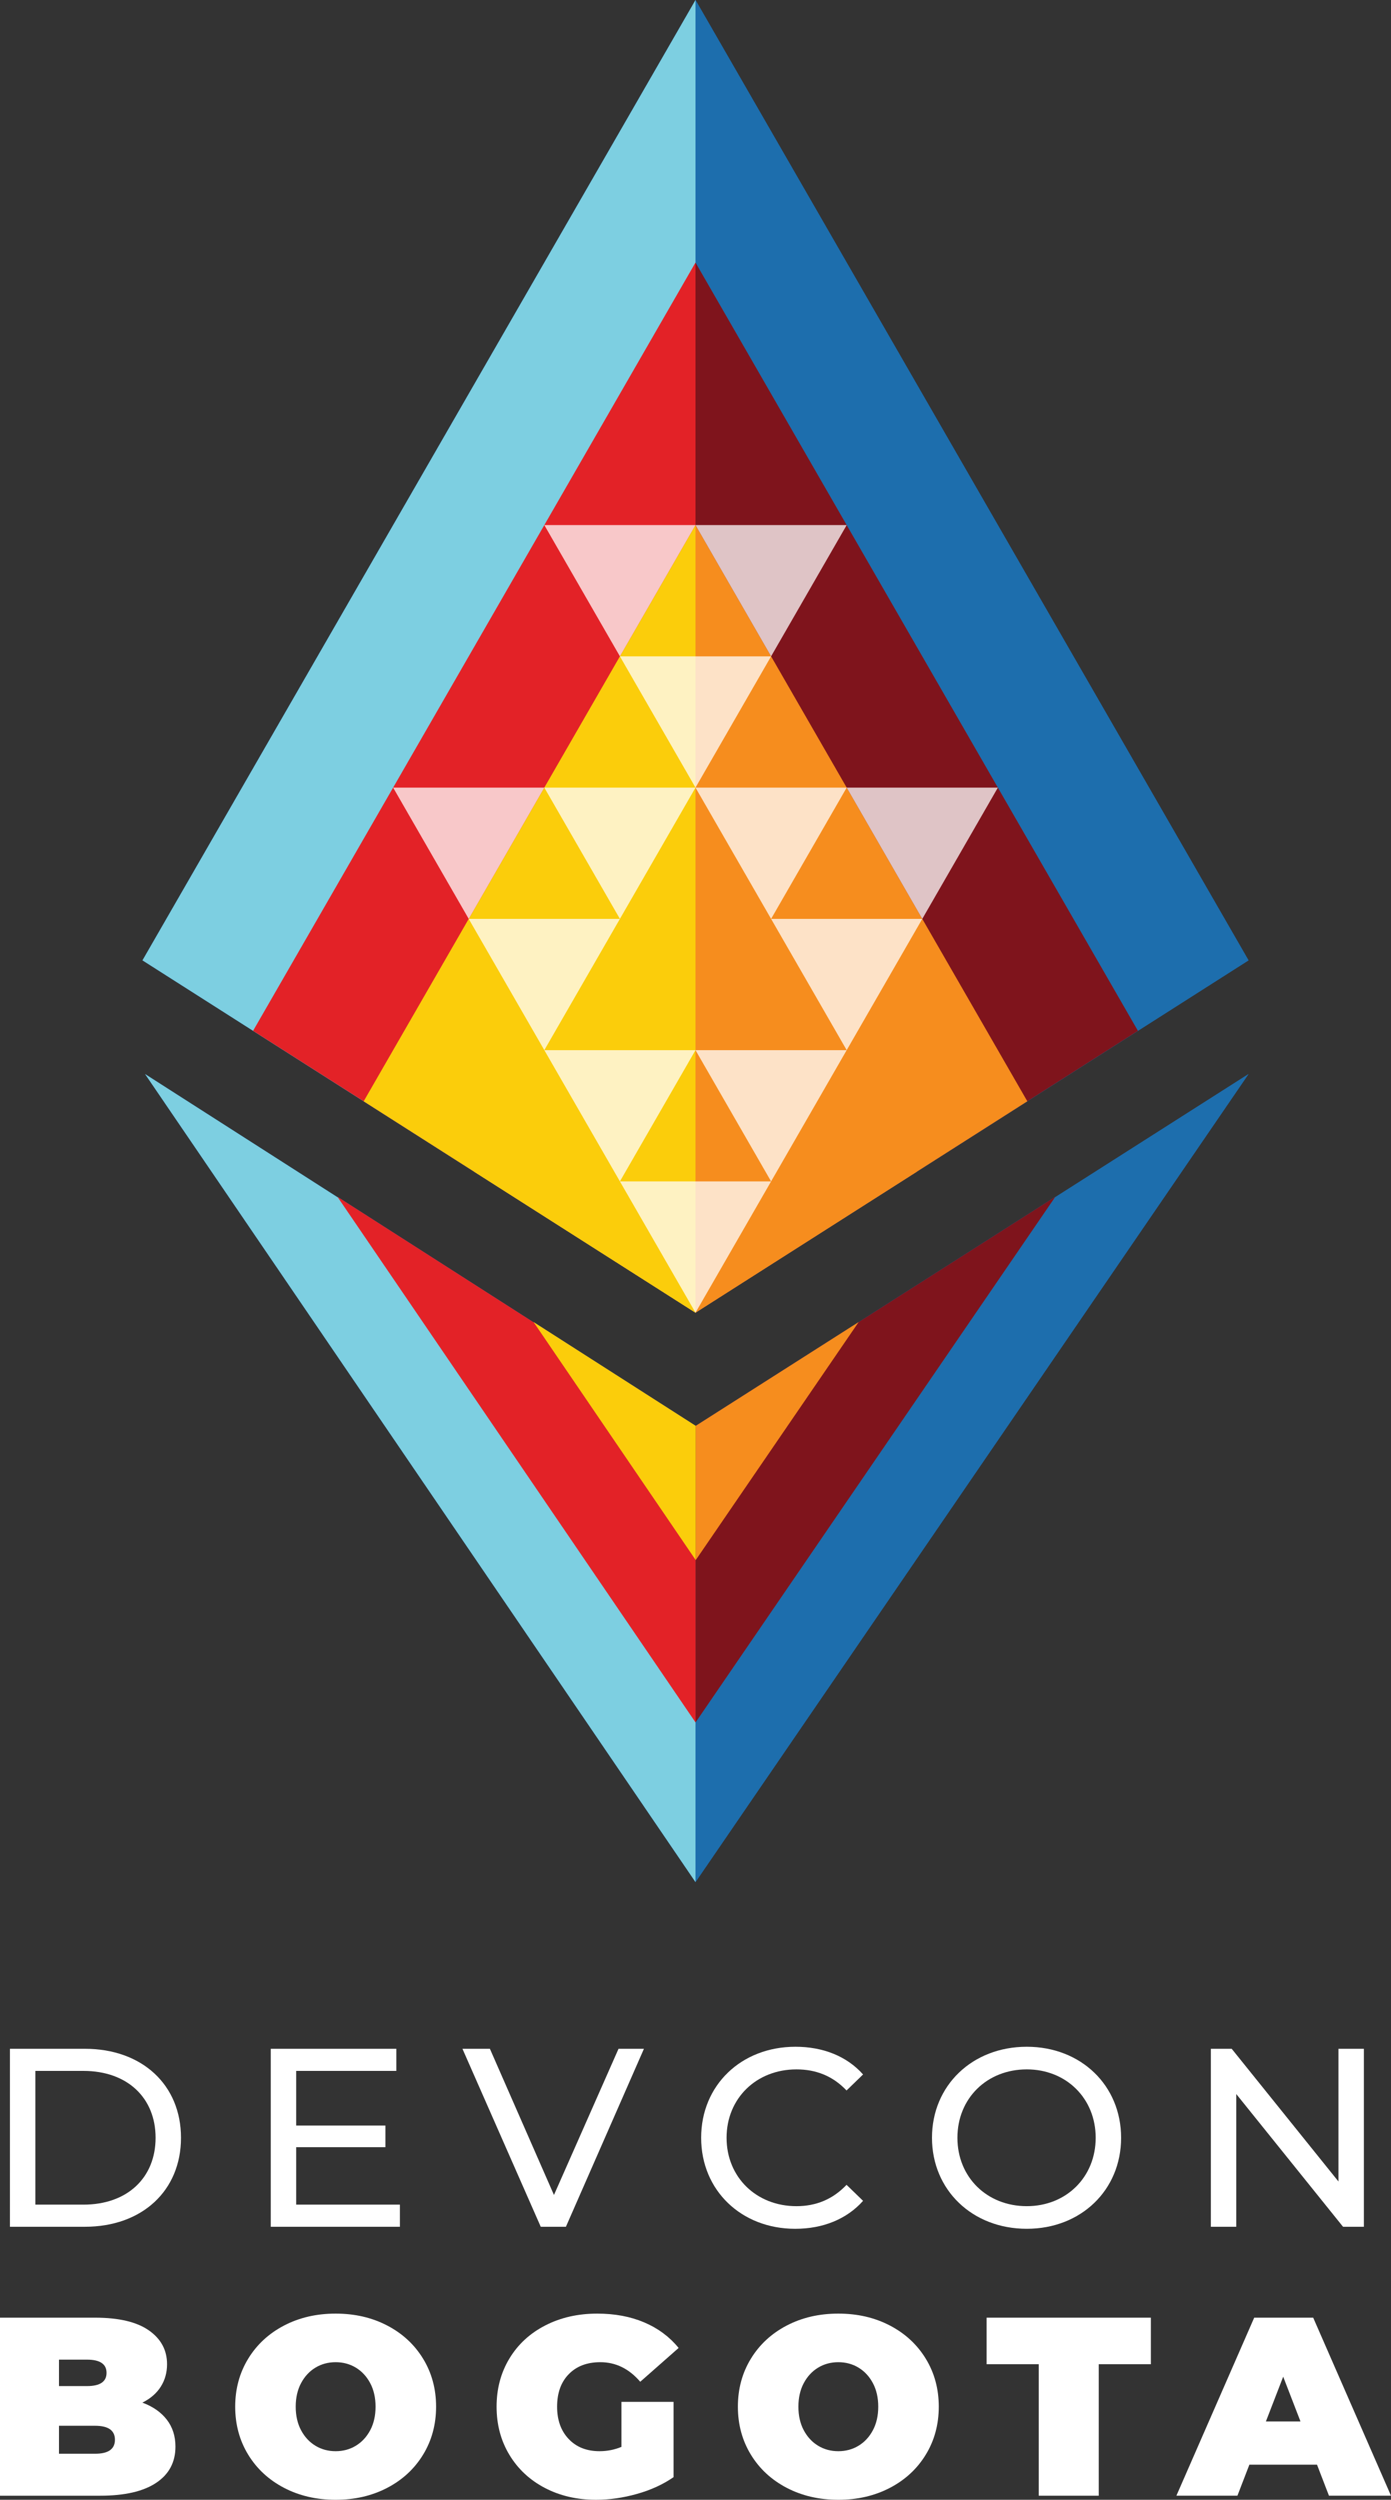 <?xml version="1.0" encoding="iso-8859-1"?>
<!-- Generator: Adobe Illustrator 25.2.1, SVG Export Plug-In . SVG Version: 6.00 Build 0)  -->
<svg version="1.1" id="Layer_1" xmlns="http://www.w3.org/2000/svg" xmlns:xlink="http://www.w3.org/1999/xlink" x="0px" y="0px"
	 width="230.498px" height="414.123px" viewBox="0 0 230.498 414.123" enable-background="new 0 0 230.498 414.123"
	 xml:space="preserve">
<rect x="0" y="0" width="230.498" height="414.123" fill="#333333" stroke="none"/>
<g>
	<g>
		<polygon fill="#1C63AD" points="23.606,159.097 41.935,170.77 41.935,170.77 60.264,182.443 60.264,182.443 115.249,217.464 
			151.906,194.117 151.906,194.117 206.892,159.097 115.249,0 		"/>
		<polygon fill="#1C63AD" points="174.877,198.256 115.285,236.21 88.417,219.017 88.462,219.085 55.912,198.256 55.996,198.379 
			24.033,177.927 115.249,311.795 206.892,177.927 174.803,198.364 		"/>
		<rect x="115.036" y="270.712" fill="none" width="0.001" height="0"/>
		<polygon fill="#7DCFE1" points="23.607,159.097 115.249,217.464 115.249,0 		"/>
		<polygon fill="#1D6EAD" points="206.892,159.097 115.249,217.464 115.249,0 		"/>
		<polygon fill="#E32227" points="41.935,170.77 115.249,217.464 115.249,43.493 		"/>
		<polygon fill="#7F141C" points="188.563,170.77 115.249,217.464 115.249,43.493 		"/>
		<polygon fill="#FBCD0B" points="60.264,182.443 115.249,217.464 115.249,86.986 		"/>
		<polygon fill="#F68D1E" points="170.235,182.443 115.249,217.464 115.249,86.986 		"/>
		<polygon fill="#FBCD0B" points="78.592,194.117 115.249,217.464 115.249,130.478 		"/>
		<polygon fill="#F68D1E" points="151.906,194.117 115.249,217.464 115.249,130.478 		"/>
		<path fill="#F8EE5F" d="M115.249,217.464"/>
		<polygon fill="#1D6EAD" points="206.892,177.927 115.249,311.795 115.249,236.294 		"/>
		<polygon fill="#7DCFE1" points="24.033,177.927 115.249,311.795 115.249,236.294 		"/>
		<polygon fill="#7F141C" points="174.877,198.256 115.256,285.348 115.256,236.229 		"/>
		<polygon fill="#E32227" points="55.912,198.256 115.256,285.348 115.256,236.229 		"/>
		<polygon fill="#F68D1E" points="142.284,219.017 115.287,258.452 115.287,236.211 		"/>
		<polygon fill="#FBCD0B" points="88.417,219.017 115.287,258.452 115.287,236.211 		"/>
		<polygon opacity="0.75" fill="#FFFFFF" points="115.249,217.464 127.776,195.717 102.723,195.717 		"/>
		<polygon opacity="0.75" fill="#FFFFFF" points="115.249,130.478 127.776,108.732 102.723,108.732 		"/>
		<polygon opacity="0.75" fill="#FFFFFF" points="127.776,152.225 140.302,130.478 115.249,130.478 		"/>
		<polygon opacity="0.75" fill="#FFFFFF" points="152.828,152.225 165.355,130.478 140.302,130.478 		"/>
		<polygon opacity="0.75" fill="#FFFFFF" points="140.302,173.971 152.828,152.225 127.776,152.225 		"/>
		<polygon opacity="0.75" fill="#FFFFFF" points="127.776,195.717 140.302,173.971 115.249,173.971 		"/>
		<polygon opacity="0.75" fill="#FFFFFF" points="102.723,195.717 115.249,173.971 90.197,173.971 		"/>
		<polygon opacity="0.75" fill="#FFFFFF" points="77.67,152.225 65.144,130.478 90.197,130.478 		"/>
		<polygon opacity="0.75" fill="#FFFFFF" points="90.197,173.971 77.67,152.225 102.723,152.225 		"/>
		<polygon opacity="0.75" fill="#FFFFFF" points="102.723,152.225 90.197,130.478 115.249,130.478 		"/>
		<polygon opacity="0.75" fill="#FFFFFF" points="127.776,108.732 140.302,86.986 115.249,86.986 		"/>
		<polygon opacity="0.75" fill="#FFFFFF" points="102.723,108.732 90.197,86.986 115.249,86.986 		"/>
	</g>
	<g>
		<g>
			<g>
				<path fill="#FFFFFF" d="M1.646,339.409h12.425c9.478,0,15.922,5.982,15.922,14.742c0,8.762-6.444,14.742-15.922,14.742H1.646
					V339.409z M13.819,365.229c7.288,0,11.963-4.464,11.963-11.078s-4.675-11.078-11.963-11.078H5.858v22.155H13.819z"/>
				<path fill="#FFFFFF" d="M66.265,365.229v3.665H44.867v-29.485h20.809v3.665H49.079v9.056h14.785v3.579H49.079v9.519H66.265z"/>
				<path fill="#FFFFFF" d="M106.705,339.409l-12.93,29.485h-4.17l-12.974-29.485h4.549l10.615,24.22l10.699-24.22H106.705z"/>
				<path fill="#FFFFFF" d="M116.185,354.151c0-8.719,6.655-15.079,15.627-15.079c4.549,0,8.508,1.558,11.204,4.591l-2.738,2.654
					c-2.274-2.401-5.054-3.495-8.298-3.495c-6.655,0-11.583,4.801-11.583,11.33s4.927,11.33,11.583,11.33
					c3.244,0,6.024-1.136,8.298-3.537l2.738,2.654c-2.696,3.032-6.655,4.633-11.246,4.633
					C122.841,369.23,116.185,362.871,116.185,354.151z"/>
				<path fill="#FFFFFF" d="M154.436,354.151c0-8.634,6.655-15.079,15.712-15.079c8.972,0,15.627,6.403,15.627,15.079
					s-6.655,15.079-15.627,15.079C161.091,369.23,154.436,362.786,154.436,354.151z M181.563,354.151
					c0-6.529-4.886-11.33-11.415-11.33c-6.613,0-11.498,4.801-11.498,11.33s4.885,11.33,11.498,11.33
					C176.676,365.481,181.563,360.68,181.563,354.151z"/>
				<path fill="#FFFFFF" d="M226.004,339.409v29.485h-3.453l-17.692-21.987v21.987h-4.212v-29.485h3.454l17.691,21.987v-21.987
					H226.004z"/>
			</g>
		</g>
		<path fill="#FFFFFF" d="M27.64,400.85c0.955,1.237,1.433,2.726,1.433,4.467c0,2.584-1.069,4.586-3.203,6.004
			c-2.134,1.419-5.224,2.128-9.269,2.128H0v-29.495h15.758c3.933,0,6.903,0.703,8.912,2.108c2.008,1.404,3.012,3.272,3.012,5.603
			c0,1.377-0.344,2.613-1.032,3.708c-0.689,1.095-1.707,1.98-3.055,2.655C25.337,398.674,26.686,399.615,27.64,400.85z
			 M9.775,390.906v4.383h4.635c2.162,0,3.244-0.73,3.244-2.191s-1.082-2.192-3.244-2.192H9.775z M19.045,404.179
			c0-1.545-1.095-2.318-3.286-2.318H9.775v4.635h5.983C17.949,406.496,19.045,405.724,19.045,404.179z"/>
		<path fill="#FFFFFF" d="M47.064,412.143c-2.527-1.32-4.508-3.153-5.941-5.499c-1.432-2.346-2.149-4.993-2.149-7.943
			s0.717-5.596,2.149-7.942c1.433-2.346,3.414-4.178,5.941-5.499c2.529-1.32,5.379-1.98,8.554-1.98c3.174,0,6.025,0.66,8.553,1.98
			c2.529,1.32,4.509,3.153,5.941,5.499c1.433,2.346,2.15,4.992,2.15,7.942s-0.717,5.597-2.15,7.943
			c-1.432,2.346-3.412,4.178-5.941,5.499c-2.527,1.319-5.378,1.98-8.553,1.98C52.443,414.123,49.592,413.462,47.064,412.143z
			 M58.967,405.169c0.997-0.604,1.79-1.46,2.381-2.57c0.589-1.11,0.885-2.408,0.885-3.898c0-1.489-0.296-2.787-0.885-3.897
			c-0.59-1.11-1.384-1.966-2.381-2.571c-0.998-0.604-2.114-0.905-3.35-0.905c-1.236,0-2.353,0.302-3.35,0.905
			c-0.997,0.605-1.79,1.461-2.381,2.571c-0.589,1.11-0.885,2.408-0.885,3.897c0,1.49,0.296,2.788,0.885,3.898
			c0.59,1.11,1.384,1.966,2.381,2.57c0.997,0.605,2.114,0.907,3.35,0.907C56.854,406.075,57.97,405.774,58.967,405.169z"/>
		<path fill="#FFFFFF" d="M102.976,397.9h8.638v12.472c-1.742,1.208-3.765,2.135-6.067,2.781c-2.304,0.646-4.565,0.969-6.784,0.969
			c-3.147,0-5.97-0.653-8.47-1.96c-2.5-1.306-4.46-3.131-5.877-5.477c-1.419-2.346-2.128-5.007-2.128-7.985
			c0-2.977,0.709-5.638,2.128-7.984c1.418-2.346,3.398-4.171,5.941-5.478c2.542-1.306,5.414-1.959,8.616-1.959
			c2.893,0,5.484,0.485,7.773,1.454c2.289,0.969,4.193,2.381,5.709,4.234l-6.362,5.604c-1.854-2.163-4.059-3.244-6.616-3.244
			c-2.191,0-3.933,0.66-5.224,1.98c-1.293,1.32-1.938,3.118-1.938,5.393c0,2.22,0.638,4.003,1.918,5.352
			c1.277,1.348,2.984,2.022,5.119,2.022c1.265,0,2.472-0.239,3.624-0.717V397.9z"/>
		<path fill="#FFFFFF" d="M130.363,412.143c-2.527-1.32-4.508-3.153-5.941-5.499c-1.432-2.346-2.149-4.993-2.149-7.943
			s0.717-5.596,2.149-7.942c1.433-2.346,3.414-4.178,5.941-5.499c2.529-1.32,5.379-1.98,8.554-1.98s6.025,0.66,8.553,1.98
			c2.529,1.32,4.509,3.153,5.941,5.499c1.433,2.346,2.15,4.992,2.15,7.942s-0.717,5.597-2.15,7.943
			c-1.432,2.346-3.412,4.178-5.941,5.499c-2.527,1.319-5.378,1.98-8.553,1.98S132.891,413.462,130.363,412.143z M142.266,405.169
			c0.997-0.604,1.79-1.46,2.381-2.57c0.589-1.11,0.885-2.408,0.885-3.898c0-1.489-0.296-2.787-0.885-3.897
			c-0.59-1.11-1.384-1.966-2.381-2.571c-0.998-0.604-2.114-0.905-3.35-0.905s-2.353,0.302-3.35,0.905
			c-0.997,0.605-1.79,1.461-2.381,2.571c-0.589,1.11-0.885,2.408-0.885,3.897c0,1.49,0.296,2.788,0.885,3.898
			c0.59,1.11,1.384,1.966,2.381,2.57c0.997,0.605,2.114,0.907,3.35,0.907S141.268,405.774,142.266,405.169z"/>
		<path fill="#FFFFFF" d="M172.126,391.665h-8.638v-7.711h27.218v7.711h-8.637v21.784h-9.944V391.665z"/>
		<path fill="#FFFFFF" d="M218.238,408.308h-11.209l-1.98,5.14h-10.112l12.893-29.495h9.775l12.893,29.495h-10.28L218.238,408.308z
			 M215.499,401.146l-2.865-7.416l-2.865,7.416H215.499z"/>
	</g>
</g>
<g>
</g>
<g>
</g>
<g>
</g>
<g>
</g>
<g>
</g>
<g>
</g>
<g>
</g>
<g>
</g>
<g>
</g>
<g>
</g>
<g>
</g>
<g>
</g>
<g>
</g>
<g>
</g>
<g>
</g>
</svg>
